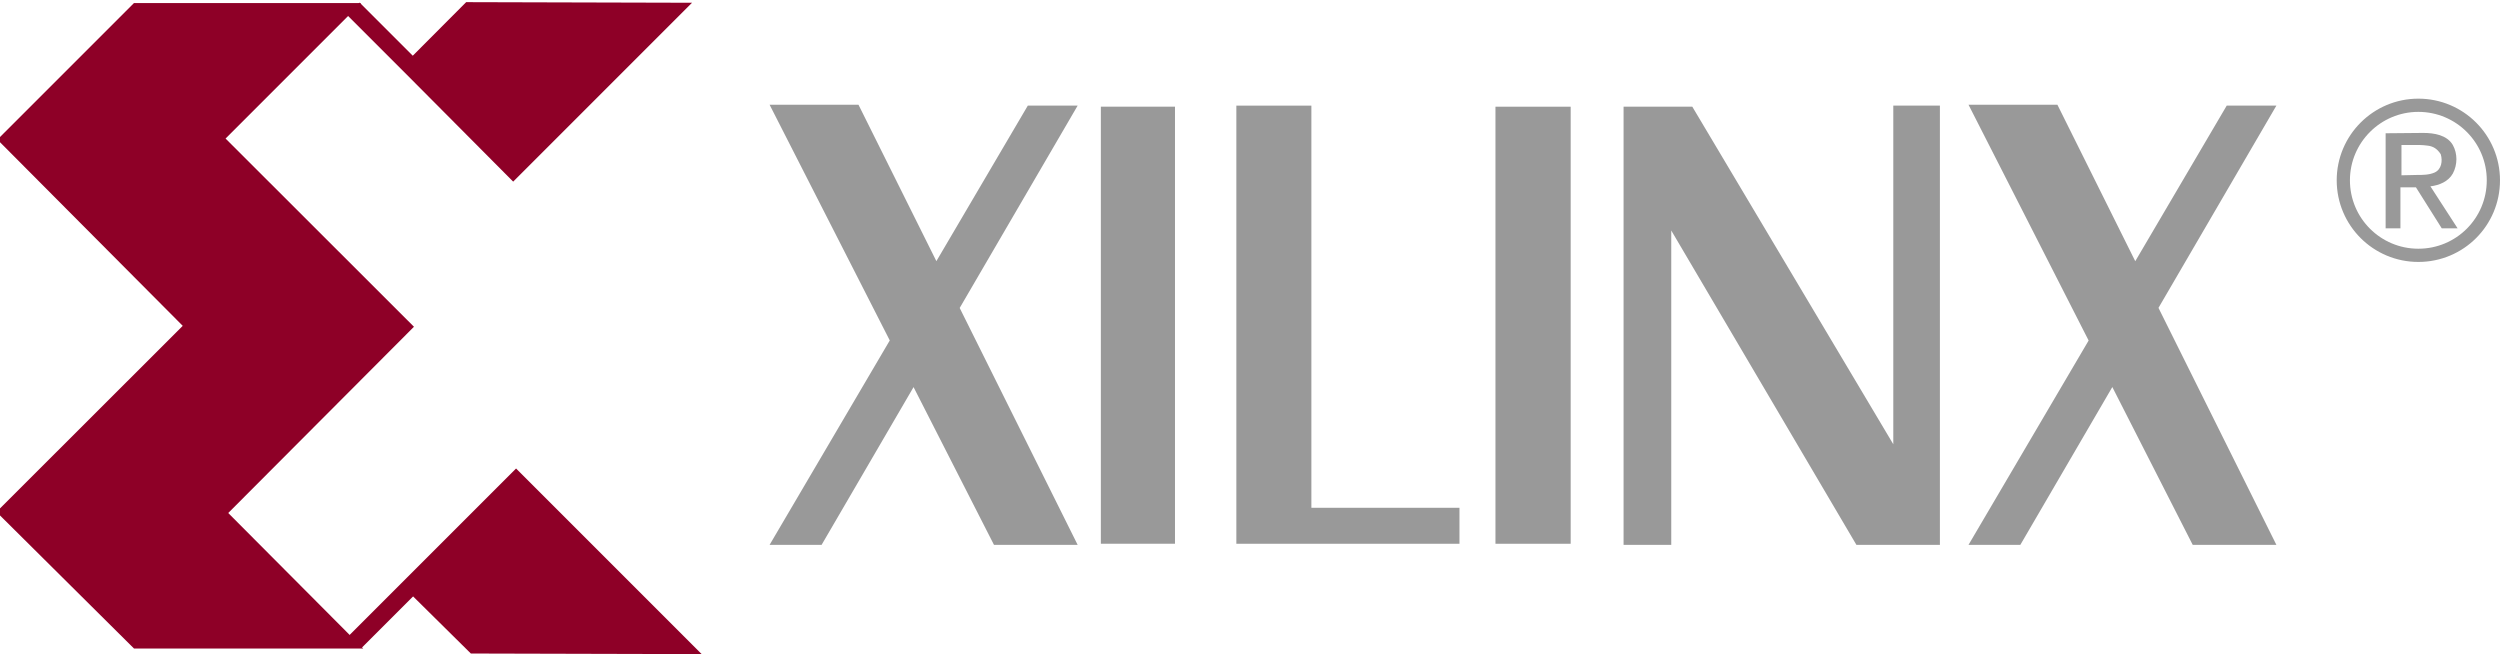 <?xml version="1.0" encoding="UTF-8" standalone="no"?>
<svg
   version="1.0"
   width="624.763"
   height="163.455"
   id="svg75"
   sodipodi:docname="xilinx.svg"
   inkscape:version="1.2.2 (b0a84865, 2022-12-01)"
   xmlns:inkscape="http://www.inkscape.org/namespaces/inkscape"
   xmlns:sodipodi="http://sodipodi.sourceforge.net/DTD/sodipodi-0.dtd"
   xmlns="http://www.w3.org/2000/svg"
   xmlns:svg="http://www.w3.org/2000/svg">
  <defs
     id="defs196" />
  <sodipodi:namedview
     id="namedview194"
     pagecolor="#ffffff"
     bordercolor="#999999"
     borderopacity="1"
     inkscape:showpageshadow="0"
     inkscape:pageopacity="0"
     inkscape:pagecheckerboard="0"
     inkscape:deskcolor="#d1d1d1"
     showgrid="false"
     inkscape:zoom="4.5038393"
     inkscape:cx="596.26905"
     inkscape:cy="40.520984"
     inkscape:window-width="1800"
     inkscape:window-height="1069"
     inkscape:window-x="0"
     inkscape:window-y="44"
     inkscape:window-maximized="0"
     inkscape:current-layer="svg75" />
  <path
     d="M 269.31,26.396 205.322,136.16 H 192.326 L 256.854,26.396 h 12.456 m -54.77,-0.225 54.77,109.989 H 248.4 L 192.326,26.171 h 22.214"
     id="path4"
     style="fill:#999999" />
  <path
     d="m 275.11,135.89 h 18.526 V 26.665 h -18.526 z"
     id="path8"
     style="fill:#999999" />
  <path
     d="M 364.73,135.89 H 308.971 V 26.396 h 18.751 v 100.501 h 37.008 v 8.993"
     id="path10"
     style="fill:#999999" />
  <path
     d="m 373.723,135.89 h 18.796 V 26.665 h -18.796 z"
     id="path12"
     style="fill:#999999" />
  <path
     d="M 405.74,136.16 V 26.665 h 17.177 l 50.228,84.358 V 26.396 h 11.646 V 136.16 H 463.927 L 417.656,57.603 v 78.557 h -11.916"
     id="path14"
     style="fill:#999999" />
  <path
     d="M 34.357,2.878 2.341,34.894 48.657,81.435 2.116,127.931 34.357,159.948 H 85.664 L 54.053,128.201 100.459,81.66 53.378,34.625 85.125,2.878 Z"
     id="path16"
     style="fill:#8e0027;stroke:#8e0027;stroke-width:4.231" />
  <path
     d="M 88.317,2.203 103.157,17.043 128.248,42.269 167.639,2.878 117.411,2.743 103.157,17.043"
     id="path18"
     style="fill:#8e0027;stroke:#8e0027;stroke-width:4.407" />
  <path
     d="m 88.767,160.397 40.201,-40.201 41.055,41.055 -51.442,-0.135 -15.424,-15.244"
     id="path20"
     style="fill:#8e0027;stroke:#8e0027;stroke-width:4.407" />
  <path
     d="M 568.88,26.396 504.892,136.16 H 491.941 L 556.469,26.396 H 568.88 M 514.155,26.171 568.88,136.16 H 547.97 L 491.941,26.171 h 22.214"
     id="path22"
     style="fill:#999999" />
  <path
     d="m 604.359,63.808 c 10.387,0 18.751,-8.364 18.751,-18.751 0,-10.342 -8.364,-18.751 -18.751,-18.751 -10.342,0 -18.751,8.409 -18.751,18.751 0,10.387 8.409,18.751 18.751,18.751 z"
     id="path30"
     style="fill:none;stroke:#999999;stroke-width:3.305" />
  <path
     d="m 605.56,33.219 c 2.76,0 5.94,0.517 7.41,3.013 1.2,2.153 1.2,4.908 0,7.146 -1.12,1.98 -3.36,2.927 -5.6,3.186 l 6.8,10.503 h -3.96 l -6.45,-10.245 h -3.88 v 10.245 h -3.7 V 33.305 Z m -1.55,10.503 c 1.47,0 3.02,0 4.4,-0.602 1.72,-0.775 2.06,-2.841 1.55,-4.563 -0.87,-1.378 -1.9,-1.98 -3.19,-2.152 -0.86,-0.09 -1.38,-0.173 -2.15,-0.173 h -4.48 v 7.577"
     id="path32"
     style="fill:#999999" />
</svg>
